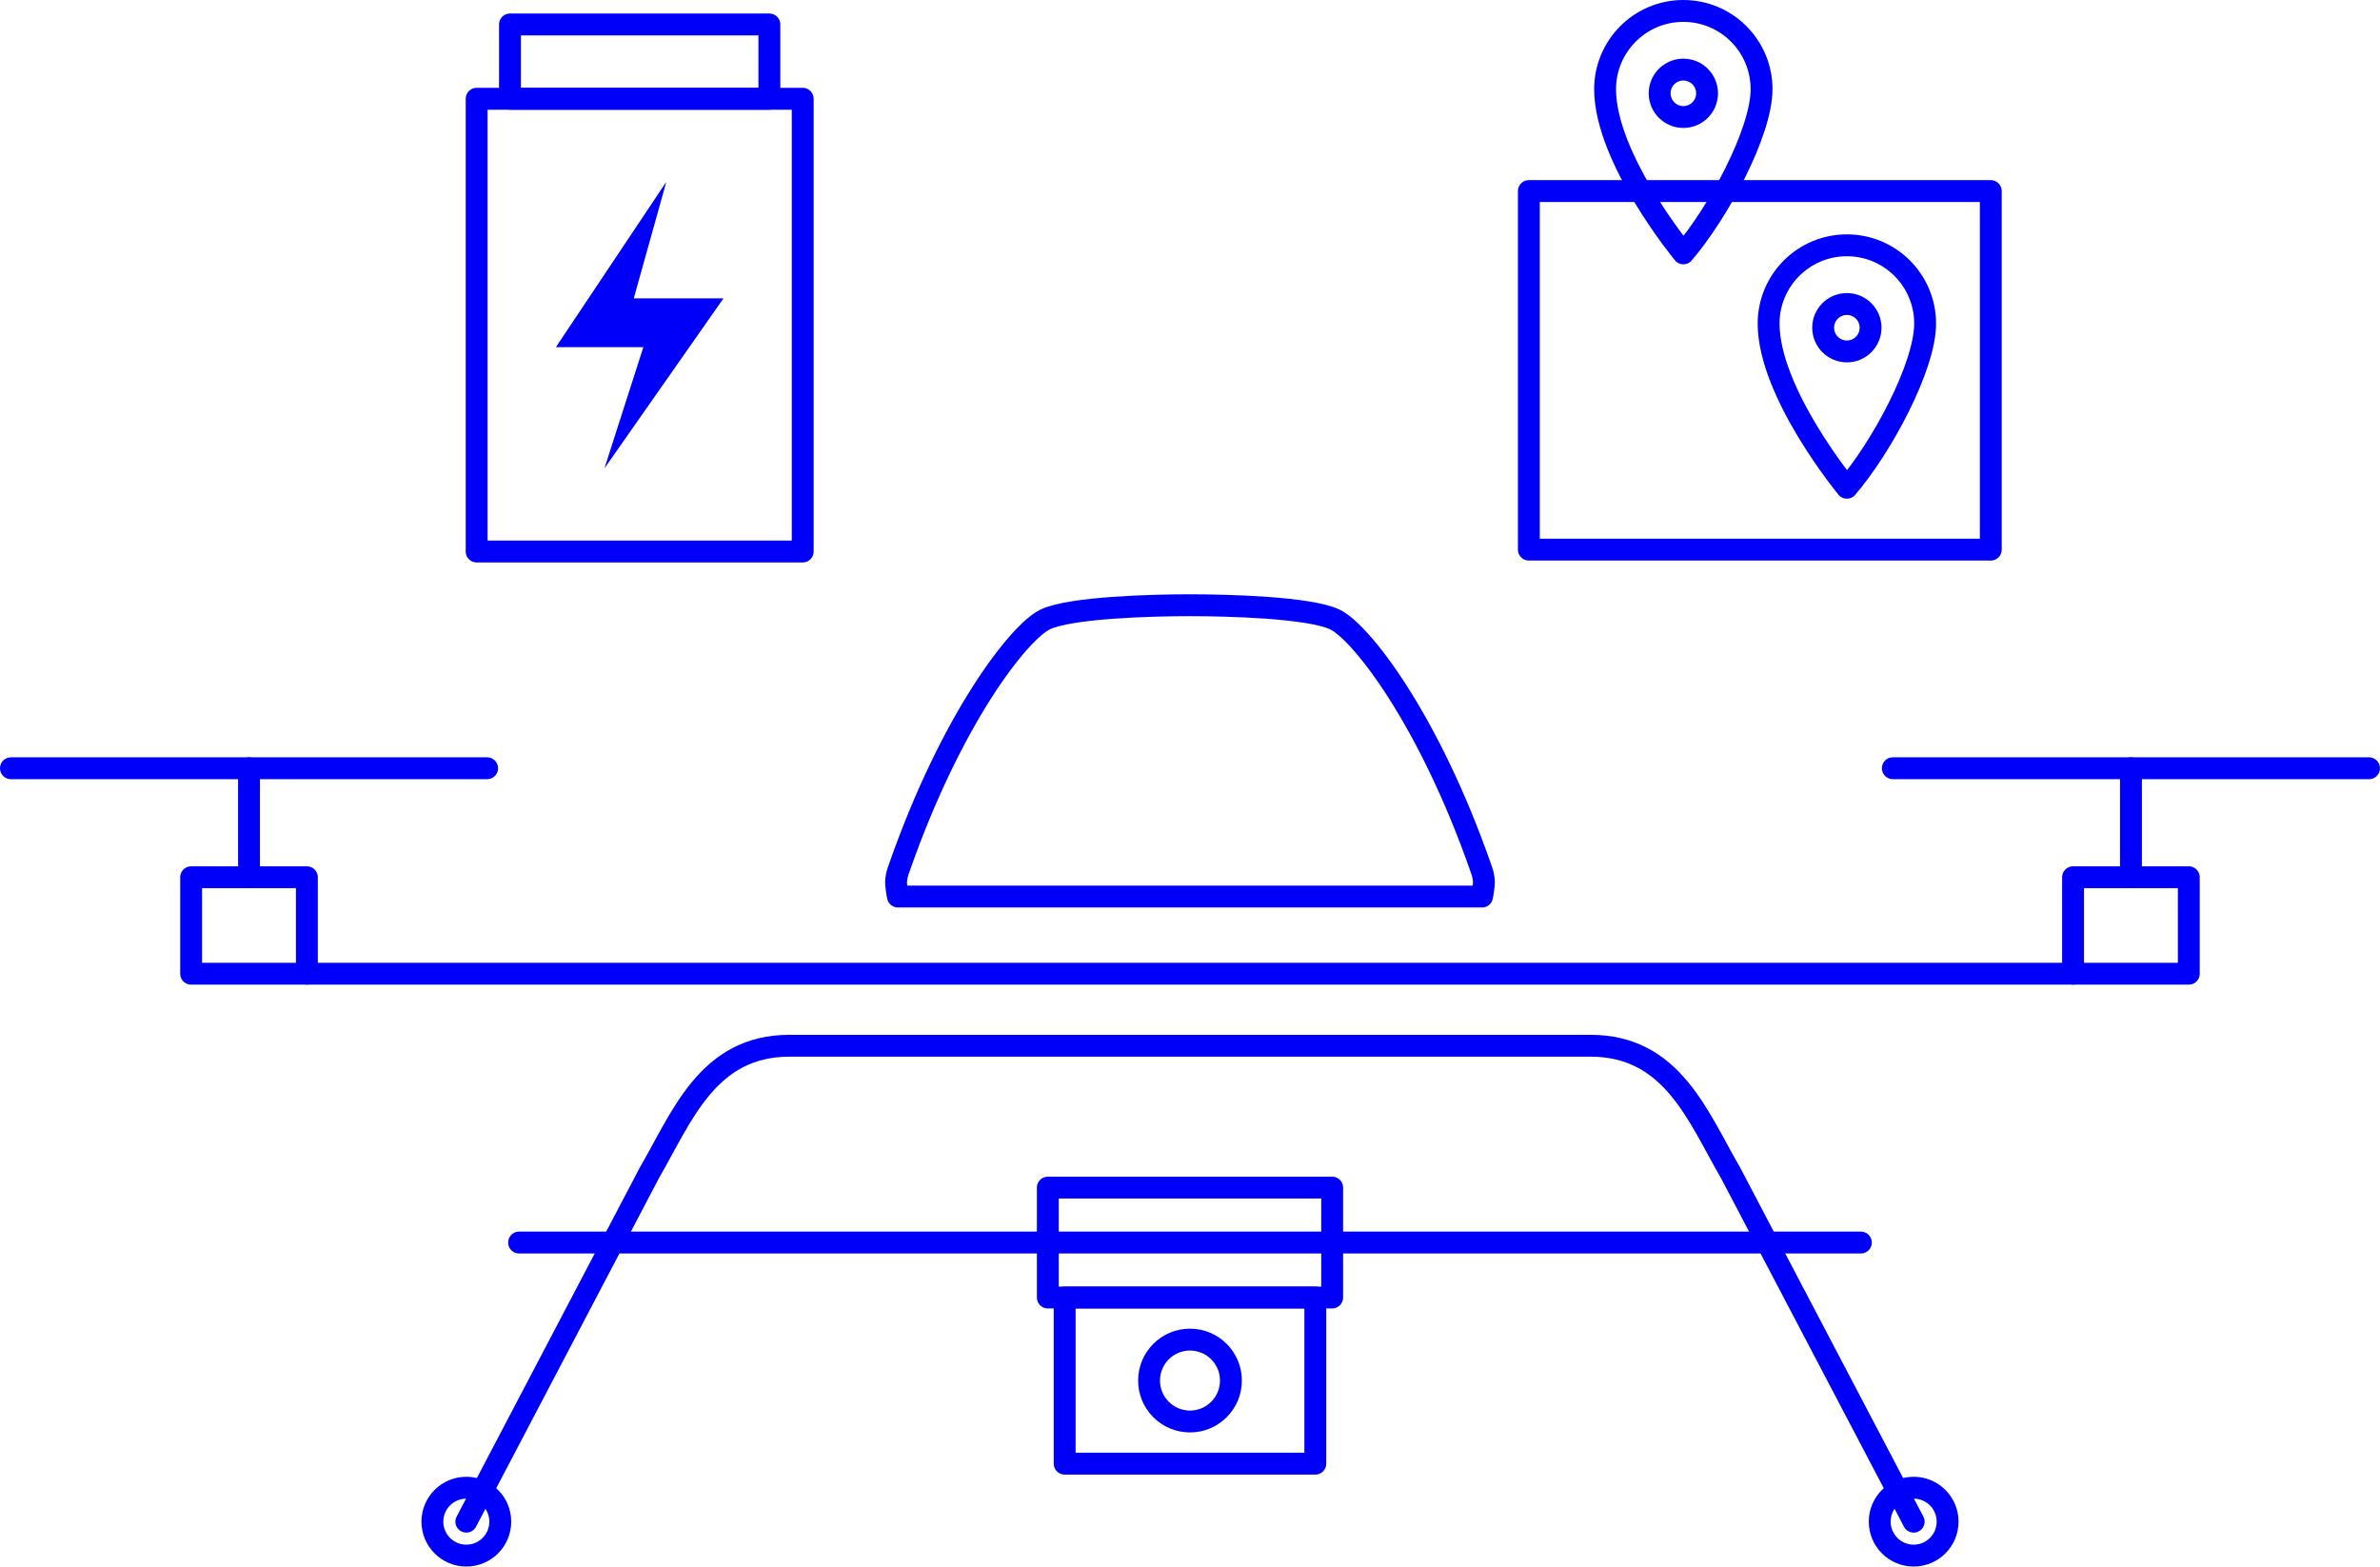 <?xml version="1.0" encoding="utf-8"?>
<!-- Generator: Adobe Illustrator 15.0.0, SVG Export Plug-In . SVG Version: 6.00 Build 0)  -->
<!DOCTYPE svg PUBLIC "-//W3C//DTD SVG 1.1//EN" "http://www.w3.org/Graphics/SVG/1.1/DTD/svg11.dtd">
<svg version="1.1" id="レイヤー_1" xmlns="http://www.w3.org/2000/svg" xmlns:xlink="http://www.w3.org/1999/xlink" x="0px"
	 y="0px" width="54.41px" height="35.813px" viewBox="0 0 54.41 35.813" enable-background="new 0 0 54.41 35.813"
	 xml:space="preserve">
<path fill="none" stroke="#0000FA" stroke-width="0.5" stroke-linecap="round" stroke-linejoin="round" stroke-miterlimit="10" d="
	M20.528,20.496c0,0-0.024-0.114-0.041-0.276c-0.016-0.163,0.065-0.362,0.065-0.362c1.204-3.452,2.757-5.419,3.343-5.697
	c0.585-0.276,2.448-0.325,3.31-0.325c0.862,0,2.724,0.049,3.31,0.325c0.585,0.277,2.14,2.245,3.344,5.697
	c0,0,0.08,0.199,0.063,0.362c-0.016,0.162-0.04,0.276-0.04,0.276H20.528z"/>
<line fill="none" stroke="#0000FA" stroke-width="0.5" stroke-linecap="round" stroke-linejoin="round" stroke-miterlimit="10" x1="11.136" y1="17.563" x2="0.25" y2="17.563"/>
<rect x="4.37" y="20.055" fill="none" stroke="#0000FA" stroke-width="0.5" stroke-linecap="round" stroke-linejoin="round" stroke-miterlimit="10" width="2.646" height="2.205"/>
<line fill="none" stroke="#0000FA" stroke-width="0.5" stroke-linecap="round" stroke-linejoin="round" stroke-miterlimit="10" x1="5.693" y1="20.054" x2="5.693" y2="17.563"/>
<circle fill="none" stroke="#0000FA" stroke-width="0.5" stroke-linecap="round" stroke-linejoin="round" stroke-miterlimit="10" cx="10.661" cy="34.787" r="0.776"/>
<polyline fill="none" stroke="#0000FA" stroke-width="0.5" stroke-linecap="round" stroke-linejoin="round" stroke-miterlimit="10" points="
	47.394,22.26 27.205,22.26 7.016,22.26 "/>
<polyline fill="none" stroke="#0000FA" stroke-width="0.5" stroke-linecap="round" stroke-linejoin="round" stroke-miterlimit="10" points="
	42.542,28.406 27.205,28.406 11.867,28.406 "/>
<line fill="none" stroke="#0000FA" stroke-width="0.5" stroke-linecap="round" stroke-linejoin="round" stroke-miterlimit="10" x1="43.273" y1="17.563" x2="54.159" y2="17.563"/>
<rect x="47.393" y="20.055" fill="none" stroke="#0000FA" stroke-width="0.5" stroke-linecap="round" stroke-linejoin="round" stroke-miterlimit="10" width="2.646" height="2.205"/>
<line fill="none" stroke="#0000FA" stroke-width="0.5" stroke-linecap="round" stroke-linejoin="round" stroke-miterlimit="10" x1="48.717" y1="20.054" x2="48.717" y2="17.563"/>
<path fill="none" stroke="#0000FA" stroke-width="0.5" stroke-linecap="round" stroke-linejoin="round" stroke-miterlimit="10" d="
	M43.749,34.787l-4.182-7.967c-0.752-1.296-1.338-2.913-3.206-2.913h-9.156h-9.157c-1.868,0-2.454,1.617-3.206,2.913l-4.181,7.967"/>
<circle fill="none" stroke="#0000FA" stroke-width="0.5" stroke-linecap="round" stroke-linejoin="round" stroke-miterlimit="10" cx="43.749" cy="34.787" r="0.776"/>
<rect x="23.955" y="27.15" fill="none" stroke="#0000FA" stroke-width="0.5" stroke-linecap="round" stroke-linejoin="round" stroke-miterlimit="10" width="6.5" height="2.513"/>
<rect x="24.34" y="29.663" fill="none" stroke="#0000FA" stroke-width="0.5" stroke-linecap="round" stroke-linejoin="round" stroke-miterlimit="10" width="5.73" height="3.798"/>
<circle fill="none" stroke="#0000FA" stroke-width="0.5" stroke-linecap="round" stroke-linejoin="round" stroke-miterlimit="10" cx="27.205" cy="31.561" r="0.936"/>
<rect x="10.897" y="2.258" fill="none" stroke="#0000FA" stroke-width="0.5" stroke-linecap="round" stroke-linejoin="round" stroke-miterlimit="10" width="7.454" height="10.35"/>
<rect x="11.659" y="0.559" fill="none" stroke="#0000FA" stroke-width="0.5" stroke-linecap="round" stroke-linejoin="round" stroke-miterlimit="10" width="5.93" height="1.699"/>
<polygon fill="#0000FA" points="15.233,4.157 12.708,7.937 14.708,7.937 13.818,10.708 16.54,6.821 14.489,6.821 "/>
<rect x="34.952" y="4.368" fill="none" stroke="#0000FA" stroke-width="0.5" stroke-linecap="round" stroke-linejoin="round" stroke-miterlimit="10" width="10.56" height="8.197"/>
<path fill="none" stroke="#0000FA" stroke-width="0.5" stroke-linecap="round" stroke-linejoin="round" stroke-miterlimit="10" d="
	M38.484,5.792c0,0-1.789-2.167-1.789-3.753c0-0.988,0.801-1.789,1.789-1.789c0.987,0,1.788,0.801,1.788,1.789
	C40.272,3.028,39.272,4.875,38.484,5.792z"/>
<circle fill="none" stroke="#0000FA" stroke-width="0.5" stroke-linecap="round" stroke-linejoin="round" stroke-miterlimit="10" cx="38.484" cy="2.133" r="0.542"/>
<path fill="none" stroke="#0000FA" stroke-width="0.5" stroke-linecap="round" stroke-linejoin="round" stroke-miterlimit="10" d="
	M42.222,11.15c0,0-1.789-2.167-1.789-3.753c0-0.988,0.801-1.789,1.789-1.789s1.789,0.801,1.789,1.789
	C44.011,8.386,43.011,10.233,42.222,11.15z"/>
<circle fill="none" stroke="#0000FA" stroke-width="0.5" stroke-linecap="round" stroke-linejoin="round" stroke-miterlimit="10" cx="42.222" cy="7.492" r="0.542"/>
</svg>
